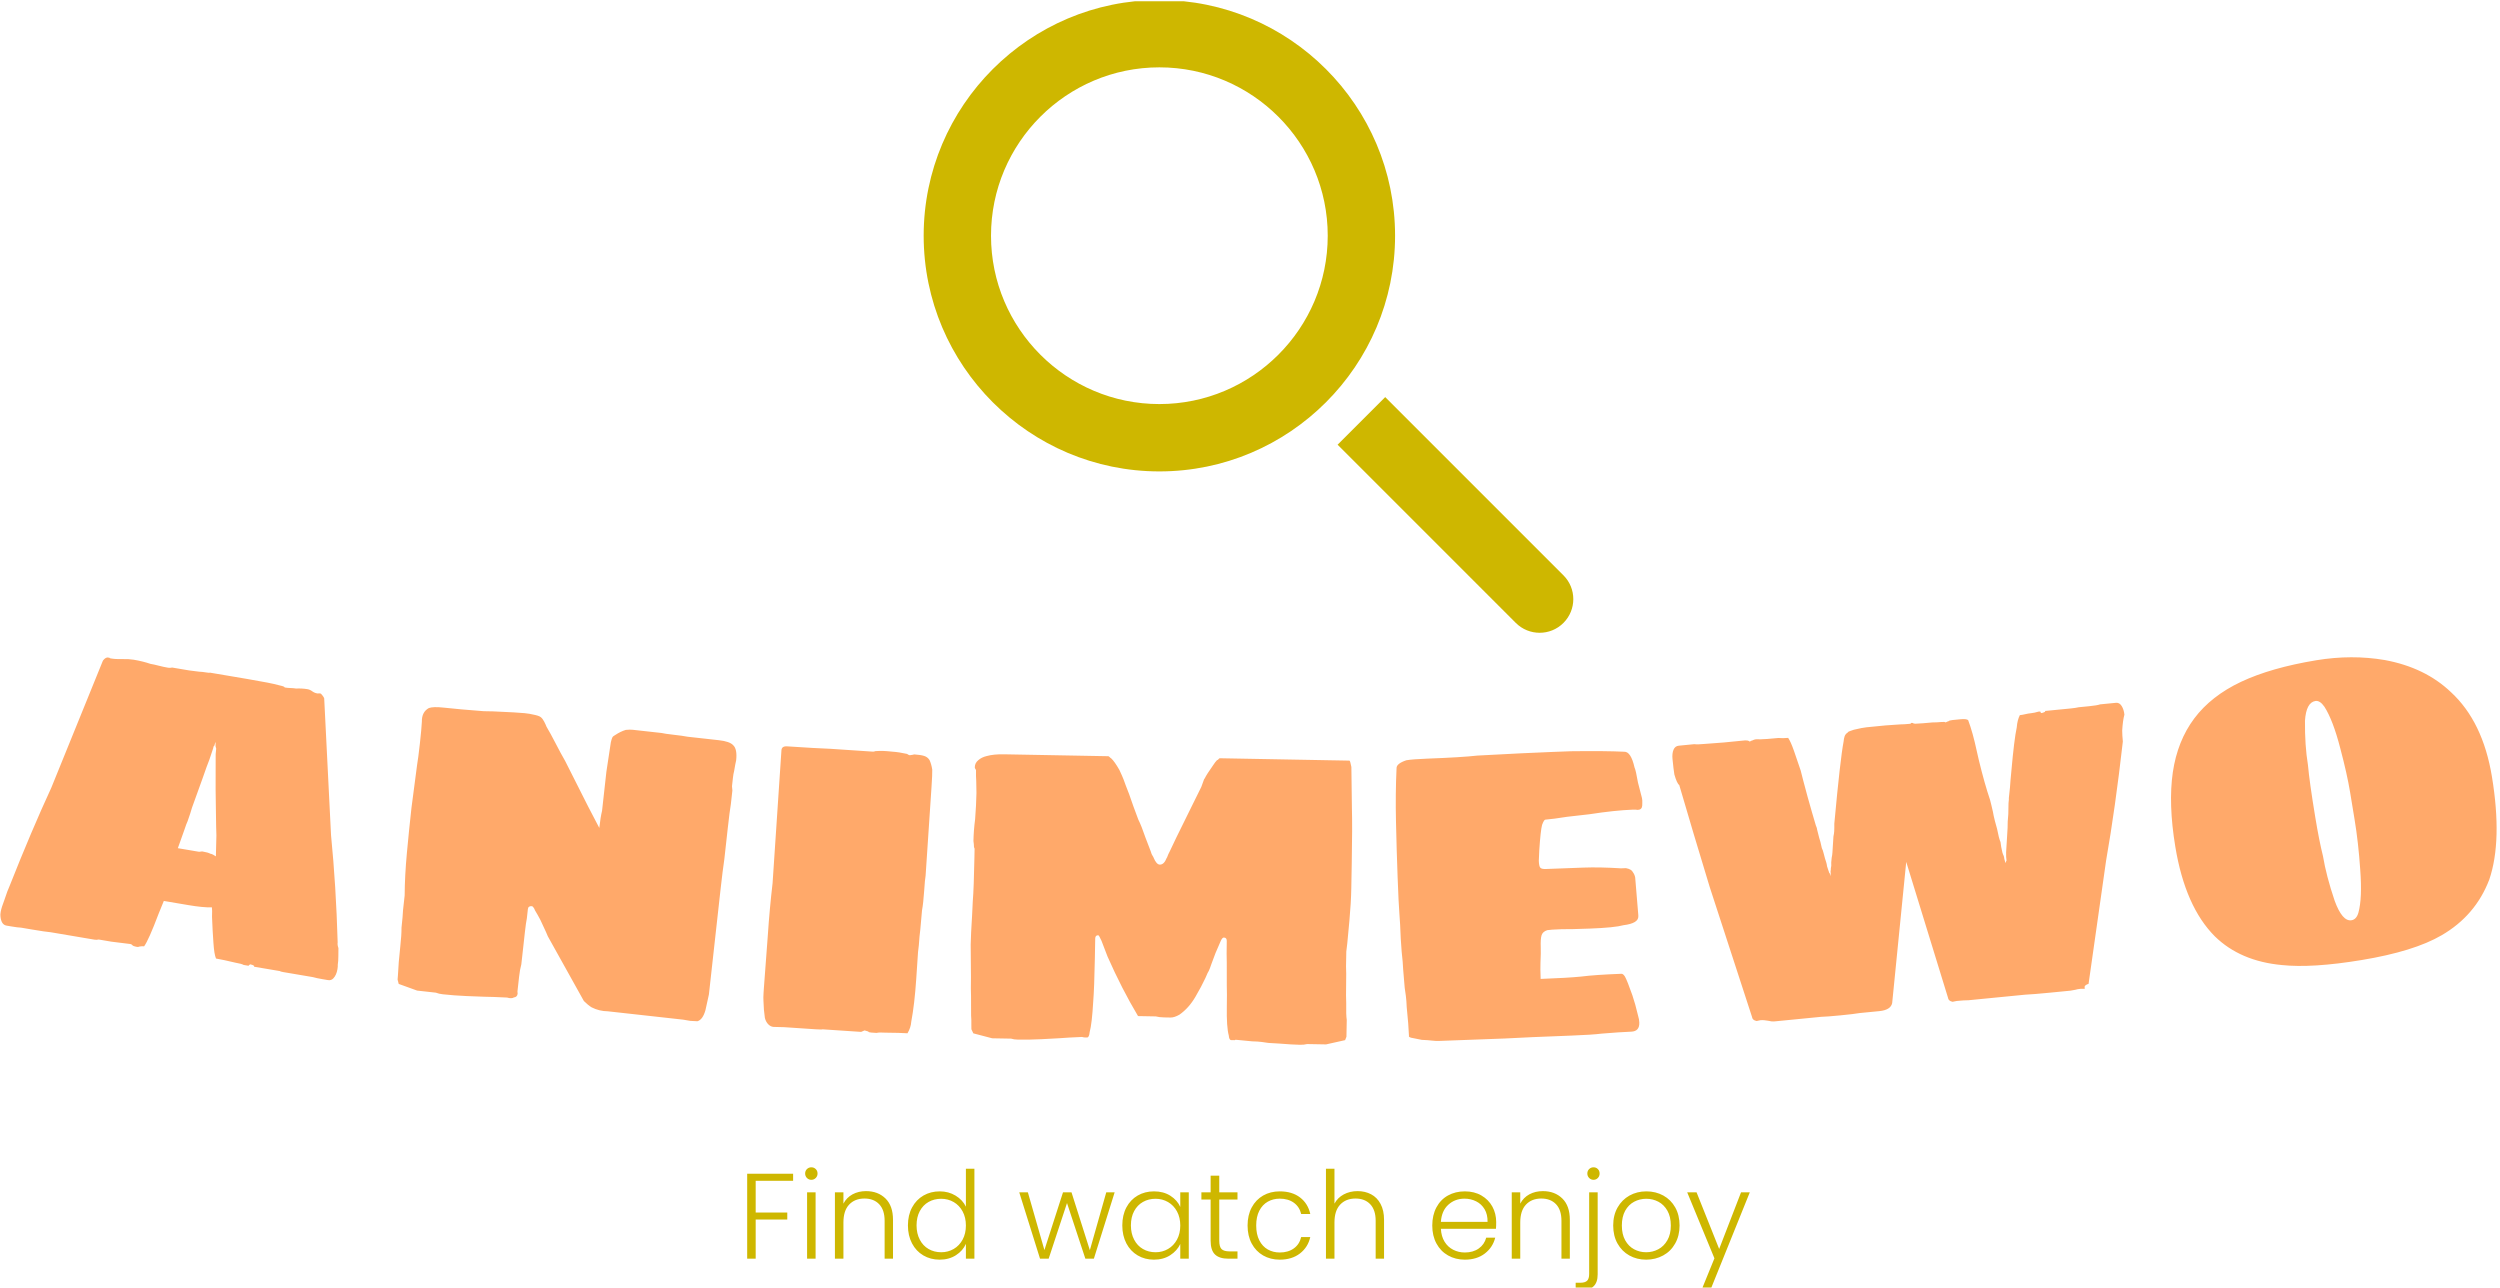 <svg xmlns="http://www.w3.org/2000/svg" version="1.1" xmlns:xlink="http://www.w3.org/1999/xlink" xmlns:svgjs="http://svgjs.dev/svgjs" width="1000" height="515" viewBox="0 0 1000 515"><g transform="matrix(1,0,0,1,-0.606,0.509)"><svg viewBox="0 0 396 204" data-background-color="#fbeaab" preserveAspectRatio="xMidYMid meet" height="515" width="1000" xmlns="http://www.w3.org/2000/svg" xmlns:xlink="http://www.w3.org/1999/xlink"><g id="tight-bounds" transform="matrix(1,0,0,1,0.24,-0.202)"><svg viewBox="0 0 395.52 204.403" height="204.403" width="395.52"><g><svg viewBox="0 0 395.52 204.403" height="204.403" width="395.52"><g transform="matrix(1,0,0,1,0,104.143)"><svg viewBox="0 0 395.52 100.26" height="100.26" width="395.52"><g id="textblocktransform"><svg viewBox="0 0 395.52 100.26" height="100.26" width="395.52" id="textblock"><g><svg viewBox="0 0 395.52 61.398" height="61.398" width="395.52"><g transform="matrix(1,0,0,1,0,0)"><svg width="395.52" viewBox="0.388 -16.422 292.961 45.477" height="61.398" data-palette-color="#ffa96a"><path d="M1.107 15.07c-0.421-0.071-0.658-0.446-0.712-1.125v0c-0.016-0.104-0.005-0.271 0.034-0.501v0c0.055-0.322 0.203-0.797 0.445-1.426v0c0.137-0.41 0.249-0.732 0.336-0.967 0.095-0.241 0.169-0.421 0.224-0.54v0c1.75-4.423 3.394-8.296 4.931-11.62v0l6.023-14.832c0.011-0.066 0.077-0.156 0.198-0.27 0.121-0.115 0.25-0.177 0.387-0.188v0l0.237 0.04c-0.006 0.033 0.041 0.058 0.139 0.074v0c0.394 0.067 0.843 0.092 1.346 0.076v0c0.503-0.016 0.949 0.009 1.337 0.074v0c0.716 0.121 1.375 0.284 1.976 0.488v0c0.296 0.05 0.618 0.122 0.968 0.214 0.356 0.094 0.728 0.174 1.116 0.24v0c0.131 0.022 0.285 0.014 0.46-0.023v0l0.877 0.149 1.115 0.188 1.181 0.15c0.236 0.006 0.514 0.036 0.837 0.091v0c0.263 0.045 0.397 0.05 0.402 0.018v0l0.779 0.132 1.657 0.28 2.05 0.348c1.821 0.309 3.018 0.545 3.592 0.71v0c0.099 0.017 0.238 0.051 0.419 0.102 0.175 0.043 0.274 0.1 0.296 0.171v0c0.223 0.038 0.453 0.06 0.688 0.066 0.236 0.006 0.449 0.025 0.64 0.058v0c0.477-0.021 0.926 0.005 1.346 0.076v0c0.197 0.033 0.383 0.116 0.556 0.247v0c0.18 0.132 0.386 0.218 0.616 0.256v0l0.245-0.009 0.148 0.025c0.087 0.082 0.178 0.189 0.271 0.32 0.098 0.138 0.142 0.24 0.13 0.306v0l0.799 15.988c0.393 3.982 0.653 8.177 0.778 12.587v0c-0.032 0.191-0.002 0.412 0.09 0.665v0c-0.006 0.236-0.009 0.553-0.009 0.952 0 0.399-0.022 0.73-0.067 0.992v0c0.011 0.137-0.003 0.317-0.041 0.541v0c-0.078 0.46-0.24 0.818-0.486 1.074v0c-0.165 0.175-0.375 0.241-0.632 0.197v0l-0.641-0.109c-0.486-0.082-0.858-0.162-1.115-0.239v0l-1.262-0.214-1.223-0.208-0.976-0.165c-0.263-0.045-0.392-0.083-0.386-0.116v0l-3.066-0.52 0.016-0.098c-0.12-0.088-0.279-0.149-0.476-0.183v0c0 0-0.008 0.009-0.025 0.027-0.022 0.01-0.052 0.028-0.09 0.055v0c-0.011 0.066-0.05 0.093-0.116 0.082v0l-0.138-0.023-0.394-0.067c-0.153-0.094-0.473-0.182-0.959-0.264v0c-0.962-0.231-1.722-0.393-2.281-0.488v0c-0.142-0.322-0.243-0.94-0.304-1.857-0.068-0.918-0.122-1.931-0.164-3.04v0c0.022-0.53 0.017-0.9-0.015-1.108v0c-0.706 0.016-1.611-0.07-2.715-0.258v0l-1.519-0.257-1.409-0.239-0.61 1.499c-0.785 2.078-1.353 3.354-1.703 3.829v0c-0.131-0.022-0.298-0.017-0.5 0.017v0c-0.071 0.022-0.135 0.038-0.191 0.049-0.048 0.005-0.072 0.008-0.073 0.008v0l-0.197-0.034c-0.191-0.032-0.33-0.09-0.417-0.172v0c-0.055-0.077-0.131-0.124-0.23-0.14v0l-2.215-0.274-0.779-0.132-0.729-0.124c-0.143 0.043-0.312 0.048-0.51 0.015v0l-0.187-0.032-4.496-0.762-0.434-0.073c-0.367-0.028-1.103-0.136-2.207-0.323v0l-1.272-0.216c-0.262-0.011-0.636-0.057-1.122-0.14v0zM25.681 6.943c0.041-1.636 0.061-2.454 0.061-2.455v0c-0.022-0.47-0.04-1.359-0.055-2.666v0c-0.01-0.34-0.022-1.245-0.037-2.715v0c0.002-1.609 0.003-2.413 0.003-2.413v0c0.012-0.667 0.013-1.252 0.003-1.754v0l0.06-0.65c-0.072-0.174-0.097-0.327-0.075-0.458v0l0.001-0.305c-0.044 0.06-0.077 0.156-0.099 0.288v0c-0.022 0.131-0.069 0.208-0.141 0.23v0l-0.031 0.187-0.207 0.624c-0.071 0.218-0.153 0.464-0.247 0.739-0.099 0.267-0.209 0.556-0.33 0.867v0l-0.469 1.331c-0.708 1.983-1.123 3.133-1.244 3.45v0c-0.093 0.349-0.263 0.872-0.509 1.567v0c-0.105 0.219-0.228 0.55-0.371 0.992v0l-0.776 2.181 2.495 0.423 0.352-0.042 0.098 0.017c0.394 0.067 0.681 0.149 0.861 0.247v0c0.131 0.022 0.249 0.066 0.353 0.131 0.109 0.073 0.211 0.134 0.304 0.184zM52.325 23.132c-0.325-0.036-0.599-0.1-0.824-0.192v0l-0.984-0.109-0.785-0.087-0.438-0.049-2.157-0.782-0.105-0.414c-0.033-0.004-0.029-0.188 0.011-0.553v0c0.042-0.988 0.135-2.121 0.277-3.4v0c0.102-0.921 0.151-1.663 0.146-2.227v0c0.101-0.914 0.161-1.602 0.179-2.063v0l0.191-1.73c0.008-1.522 0.095-3.189 0.263-5.001 0.167-1.806 0.345-3.56 0.534-5.263v0l0.656-5.009c0.095-0.553 0.206-1.403 0.333-2.548v0c0.127-1.146 0.205-2 0.233-2.56v0c-0.016-0.766 0.259-1.303 0.823-1.609v0c0.342-0.123 0.924-0.139 1.746-0.048v0c1.213 0.134 2.773 0.274 4.682 0.418v0l1.094 0.021c1.983 0.086 3.219 0.156 3.71 0.21v0c0.464 0.051 0.79 0.104 0.978 0.159v0c0.46 0.085 0.764 0.185 0.912 0.303 0.155 0.118 0.292 0.297 0.414 0.538 0.127 0.249 0.216 0.443 0.267 0.583v0c0.333 0.567 0.662 1.167 0.988 1.8v0c0.491 0.953 0.892 1.695 1.202 2.226v0l2.689 5.329 1.319 2.531c0.095-0.855 0.203-1.524 0.323-2.007v0l0.507-4.572 0.526-3.473c0.063-0.261 0.116-0.44 0.16-0.536 0.044-0.096 0.102-0.163 0.173-0.202 0.071-0.039 0.126-0.073 0.162-0.102v0c0.428-0.288 0.849-0.493 1.266-0.615v0c0.332-0.03 0.597-0.034 0.796-0.012v0l2.803 0.311 0.586 0.065c0.261 0.063 0.72 0.13 1.376 0.203v0c0.722 0.08 1.294 0.16 1.714 0.24v0l1.67 0.185 1.382 0.154 0.586 0.065c0.855 0.095 1.417 0.291 1.685 0.589v0c0.328 0.305 0.444 0.898 0.346 1.779v0l-0.104 0.491-0.137 0.78c-0.054 0.188-0.1 0.448-0.137 0.78v0l-0.065 0.586-0.044 0.398 0.045 0.498-0.175 1.58c-0.095 0.553-0.217 1.502-0.366 2.847v0l-0.403 3.638c-0.128 0.851-0.277 2.045-0.448 3.582v0l-0.316 2.853-0.187 1.679-0.86 7.763-0.406 1.846c-0.21 0.741-0.522 1.173-0.939 1.295v0l-0.84-0.043-0.83-0.142-2.216-0.246-2.902-0.322-3.002-0.333-0.735-0.081c-0.663-0.006-1.294-0.16-1.891-0.462v0c-0.277-0.165-0.581-0.413-0.913-0.745v0l-4.229-7.592c0.004-0.033-0.29-0.679-0.882-1.939v0c-0.222-0.42-0.432-0.792-0.631-1.117v0c-0.045-0.139-0.106-0.253-0.183-0.342-0.071-0.088-0.123-0.134-0.156-0.138v0c-0.298-0.033-0.462 0.08-0.49 0.338v0l-0.12 1.084c-0.07 0.328-0.146 0.866-0.23 1.614v0l-0.212 1.918-0.209 1.879c-0.11 0.384-0.197 0.87-0.262 1.46v0l-0.109 0.984-0.082 0.735 0.022 0.254c-0.029 0.265-0.177 0.413-0.441 0.444v0c-0.18 0.114-0.446 0.118-0.797 0.013v0c-1.127-0.058-2.022-0.09-2.685-0.097v0c-0.395-0.01-1.086-0.037-2.074-0.079-0.995-0.043-1.919-0.112-2.774-0.207zM91.124 26.959c-0.226-0.015-0.433-0.119-0.621-0.312-0.188-0.193-0.318-0.442-0.391-0.747v0c-0.094-0.601-0.149-1.266-0.167-1.996v0c-0.018-0.235-0.014-0.549 0.012-0.941v0l0.043-0.639 0.458-6.123c0.138-2.075 0.324-4.114 0.558-6.116v0l1.04-15.596c0.022-0.333 0.246-0.485 0.672-0.456v0c2.275 0.152 3.972 0.248 5.092 0.289v0l4.939 0.33c0.1 0.007 0.181-0.005 0.243-0.034 0.069-0.029 0.153-0.04 0.253-0.033v0c0.43-0.038 1.023-0.015 1.779 0.068v0c0.559 0.037 1.147 0.127 1.766 0.268v0c0.191 0.146 0.338 0.19 0.442 0.13v0c0.067 0.004 0.202-0.02 0.406-0.073v0c0.492 0.033 0.876 0.092 1.151 0.177 0.275 0.085 0.488 0.25 0.639 0.493v0c0.14 0.303 0.246 0.674 0.316 1.114v0c0.012 0.328-0.018 1.018-0.088 2.069v0l-0.642 9.628-0.05 0.748c-0.051 0.257-0.107 0.848-0.168 1.773v0c-0.066 0.984-0.15 1.754-0.254 2.308v0l-0.198 2.222c-0.066 0.49-0.124 1.114-0.175 1.873v0l-0.093 0.785-0.211 3.163c-0.132 1.976-0.327 3.65-0.585 5.022v0c-0.031 0.459-0.178 0.91-0.441 1.354v0c-0.592-0.039-1.449-0.063-2.571-0.071v0c-0.525-0.035-0.874-0.025-1.044 0.03v0l-0.499-0.033-0.14-0.009c-0.233-0.016-0.347-0.057-0.342-0.123v0c-0.262-0.084-0.409-0.128-0.443-0.13v0l-0.402 0.174-4.54-0.303c-0.035 0.031-0.303 0.03-0.802-0.003v0l-1.876-0.125-1.826-0.122zM119.804 28.449c-0.327-0.006-0.589-0.044-0.788-0.114v0l-0.99-0.018-0.89-0.016-0.35-0.007-2.21-0.58-0.192-0.404c-0.033-0.001-0.047-0.184-0.04-0.551v0c0.008-0.46-0.001-0.837-0.03-1.13v0l-0.008-2.281c-0.024-0.494-0.027-1.237-0.009-2.231v0l-0.031-3.811c0.015-0.82 0.069-1.956 0.163-3.407v0l0.081-1.679c0.086-1.059 0.151-2.791 0.195-5.197v0l0.006-0.35 0.012-0.64c-0.065-0.101-0.095-0.282-0.09-0.542v0l-0.044-0.351c0.015-0.827 0.081-1.682 0.197-2.567v0c0.087-1.125 0.139-2.148 0.156-3.067v0l-0.025-1.391c-0.027-0.361-0.036-0.787-0.026-1.281v0c0.001-0.033-0.025-0.084-0.077-0.151-0.045-0.068-0.068-0.135-0.067-0.201v0c0.006-0.333 0.145-0.611 0.416-0.833 0.264-0.229 0.594-0.389 0.989-0.482v0c0.536-0.15 1.214-0.218 2.034-0.203v0l8.368 0.153 3.86 0.071c0.033 0.001 0.083 0.032 0.148 0.093 0.059 0.068 0.121 0.119 0.187 0.153v0c0.262 0.238 0.584 0.691 0.965 1.358v0c0.096 0.202 0.199 0.427 0.308 0.676 0.115 0.249 0.265 0.638 0.449 1.168v0c0.224 0.531 0.522 1.346 0.895 2.447v0l0.572 1.54c0.251 0.498 0.535 1.213 0.851 2.146v0c0.095 0.262 0.197 0.527 0.306 0.796 0.109 0.262 0.21 0.527 0.305 0.796v0c0.062 0.235 0.136 0.409 0.221 0.524 0.078 0.115 0.117 0.189 0.116 0.222v0c0.224 0.531 0.465 0.799 0.725 0.803v0c0.333 0.006 0.601-0.252 0.804-0.775v0c0.034-0.033 0.069-0.105 0.104-0.218 0.035-0.113 0.122-0.301 0.261-0.565v0l0.769-1.617 2.057-4.173 0.872-1.764c0.105-0.265 0.186-0.487 0.243-0.666 0.05-0.179 0.109-0.301 0.176-0.367v0c0.139-0.291 0.461-0.795 0.968-1.512v0c0.172-0.264 0.322-0.461 0.451-0.592v0c0.101-0.032 0.168-0.08 0.203-0.146 0.034-0.059 0.085-0.088 0.151-0.088v0l3.86 0.071 8.358 0.153 0.75 0.014 0.49 0.008 0.64 0.012 1.09 0.02c0.067 0.001 0.145 0.249 0.236 0.745v0l0.062 4.852c0.041 1.388 0.035 3.565-0.02 6.53v0l-0.052 2.87c-0.02 1.12-0.093 2.372-0.219 3.756-0.125 1.385-0.208 2.273-0.249 2.666v0l-0.118 0.988-0.032 1.74c0.025 0.461 0.029 1.151 0.012 2.071v0c-0.018 0.993-0.015 1.737 0.01 2.23v0c-0.018 0.96 0.004 1.62 0.063 1.982v0l-0.026 1.429-0.01 0.55-0.157 0.397-2.239 0.5-0.34-0.007-0.89-0.016-0.99-0.018c-0.235 0.062-0.515 0.091-0.842 0.085v0c-0.593-0.011-1.419-0.059-2.478-0.146v0l-1.228-0.072c-0.233-0.038-0.499-0.076-0.798-0.115-0.293-0.039-0.656-0.062-1.089-0.07v0l-1.927-0.185c-0.06-0.001-0.107 0.015-0.141 0.048v0l-0.4-0.008c-0.167-0.003-0.263-0.185-0.29-0.545v0c-0.181-0.663-0.257-1.788-0.229-3.375v0c0.019-1.053 0.018-1.877-0.004-2.47v0l-0.002-2.671c-0.022-0.594-0.023-1.454-0.002-2.58v0c0.005-0.26-0.11-0.392-0.343-0.397v0c-0.133-0.002-0.266 0.158-0.399 0.483v0l-0.575 1.33-0.462 1.232c-0.07 0.192-0.14 0.388-0.211 0.586-0.07 0.199-0.157 0.377-0.26 0.535v0l-0.261 0.595c-0.305 0.655-0.695 1.388-1.17 2.199v0c-0.516 0.884-1.142 1.583-1.879 2.096v0c-0.398 0.226-0.743 0.336-1.036 0.332v0l-0.75-0.014c-0.393-0.007-0.723-0.047-0.988-0.118v0l-1.09-0.02-0.989-0.018c-1.274-2.137-2.469-4.469-3.583-6.997v0l-0.707-1.843c-0.192-0.43-0.318-0.646-0.378-0.647v0c-0.233-0.004-0.352 0.124-0.357 0.383v0l-0.042 2.33c-0.042 2.306-0.107 4.005-0.194 5.097v0c-0.098 1.712-0.236 2.896-0.415 3.553v0c-0.041 0.426-0.142 0.638-0.301 0.635v0l-0.35-0.006-0.249-0.055c-1.121 0.046-2.012 0.097-2.673 0.151v0c-0.394 0.026-1.088 0.063-2.083 0.112-0.988 0.049-1.912 0.065-2.771 0.049zM169.148 28.608c-0.167 0.006-0.414-0.008-0.742-0.042-0.335-0.041-0.733-0.069-1.194-0.086v0l-1.049-0.211c-0.168-0.02-0.292-0.056-0.374-0.106-0.088-0.043-0.116-0.082-0.084-0.117v0c-0.032-0.859-0.121-1.997-0.267-3.412v0c-0.018-0.493-0.051-0.929-0.099-1.308-0.047-0.379-0.093-0.697-0.136-0.955v0l-0.179-2.125c-0.021-0.56-0.081-1.268-0.179-2.125v0l-0.107-1.527c-0.047-1.252-0.099-2.225-0.158-2.916v0c-0.059-0.692-0.13-2.143-0.212-4.355v0c-0.077-2.079-0.14-4.221-0.189-6.428-0.049-2.213-0.027-4.312 0.066-6.296v0c-0.013-0.36 0.369-0.671 1.146-0.934v0c0.497-0.085 1.322-0.149 2.475-0.192v0c2.671-0.099 4.632-0.219 5.881-0.359v0c3.888-0.211 6.822-0.354 8.8-0.427v0l2.168-0.081c2.707-0.034 4.789-0.015 6.247 0.058v0c0.526-0.02 0.929 0.593 1.209 1.837v0c0.109 0.229 0.244 0.822 0.406 1.776v0c0.118 0.489 0.274 1.094 0.468 1.814v0c0.04 0.192 0.054 0.382 0.041 0.569-0.007 0.18-0.009 0.287-0.008 0.32v0c-0.021 0.328-0.198 0.498-0.532 0.51v0c-0.128-0.029-0.325-0.038-0.591-0.028v0c-1.386 0.052-3.08 0.231-5.083 0.539v0l-2.611 0.298c-1.081 0.174-1.934 0.285-2.56 0.335v0c-0.1 0.004-0.226 0.209-0.377 0.614v0c-0.117 0.431-0.227 1.426-0.329 2.985v0l-0.055 1.233c0.016 0.433 0.076 0.704 0.181 0.813 0.097 0.11 0.313 0.158 0.646 0.147v0l4.397-0.164c1.286-0.048 2.758-0.019 4.416 0.086v0l0.589-0.022c0.437 0.084 0.706 0.241 0.809 0.47v0c0.14 0.188 0.232 0.398 0.273 0.631v0l0.364 4.389 0.005 0.15c0.021 0.56-0.56 0.911-1.742 1.056v0c-0.687 0.192-2.003 0.325-3.948 0.397v0c-1.685 0.063-2.775 0.087-3.269 0.071v0c-0.953 0.035-1.528 0.074-1.727 0.114v0c-0.356 0.113-0.579 0.312-0.669 0.596-0.09 0.284-0.122 0.755-0.097 1.414v0c0.016 0.426 0.005 1.037-0.032 1.833v0c-0.019 0.394-0.012 1.021 0.02 1.88v0c2.145-0.08 3.726-0.172 4.743-0.276v0c1.116-0.142 2.696-0.25 4.741-0.327v0c0.133-0.005 0.271 0.107 0.413 0.335v0c0.179 0.32 0.469 1.053 0.872 2.199v0c0.224 0.652 0.452 1.468 0.681 2.447v0c0.075 0.231 0.118 0.476 0.128 0.735v0c0.026 0.693-0.291 1.052-0.951 1.077v0c-0.853 0.032-2.004 0.108-3.454 0.228v0c-0.757 0.095-1.942 0.172-3.554 0.232v0c-3.464 0.129-6.069 0.242-7.812 0.341v0zM216.334 25.604c-1.048 0.103-1.803 0.16-2.265 0.172v0l-1.731 0.17-1.672 0.164-2.02 0.198c-0.259 0.025-0.526 0.001-0.801-0.072v0c-0.335-0.068-0.635-0.088-0.901-0.062v0l-0.443 0.093c-0.335-0.068-0.515-0.231-0.54-0.489v0l-4.975-15.278c-1.324-4.345-2.511-8.321-3.562-11.929v0c-0.179-0.116-0.37-0.53-0.574-1.24v0c-0.065-0.389-0.138-0.995-0.218-1.817v0c-0.042-0.425-0.003-0.783 0.115-1.077 0.119-0.293 0.327-0.454 0.626-0.483v0l0.687-0.067 1.135-0.112c0.231 0.038 0.642 0.027 1.232-0.03v0l2.225-0.168 0.398-0.039 2.11-0.207 0.303 0.02c0.036 0.03 0.071 0.043 0.104 0.04 0.033-0.003 0.05-0.005 0.05-0.004v0l0.06 0.094c0.033-0.003 0.071-0.024 0.114-0.061 0.05-0.038 0.108-0.061 0.175-0.068v0c0.186-0.085 0.312-0.131 0.378-0.137v0l0.149-0.015 0.453 0.006c0.362-0.002 1.066-0.054 2.115-0.157v0c0.338 0.034 0.72 0.03 1.144-0.012v0c0.195 0.282 0.418 0.776 0.668 1.482 0.249 0.699 0.517 1.483 0.803 2.353v0c0.115 0.484 0.382 1.503 0.803 3.056v0c0.141 0.482 0.315 1.094 0.521 1.838v0l0.453 1.543c0.003 0.033 0.026 0.091 0.068 0.174 0.041 0.076 0.068 0.181 0.081 0.314v0l0.246 0.971c0.092 0.252 0.195 0.654 0.309 1.205v0c0.083 0.159 0.153 0.36 0.21 0.603 0.057 0.242 0.111 0.445 0.16 0.607v0c0.049 0.163 0.098 0.315 0.145 0.458 0.047 0.143 0.079 0.297 0.096 0.463v0l0.143 0.438 0.069 0.194c0.009 0.093 0.05 0.169 0.123 0.229v0l0.03 0.299 0.07-0.309-0.024-0.239 0.031-0.204c-0.01-0.1 0.009-0.252 0.055-0.457v0c-0.022-0.226-0.006-0.542 0.048-0.949v0c0.047-0.206 0.076-0.416 0.089-0.632 0.012-0.216 0.025-0.424 0.039-0.627v0l0.079-1.243c0.047-0.206 0.077-0.409 0.09-0.612 0.014-0.196 0.018-0.327 0.012-0.393v0l0.001-0.503c0.463-5.049 0.827-8.267 1.093-9.653v0c0.014-0.202 0.051-0.397 0.113-0.583 0.062-0.187 0.188-0.34 0.377-0.459v0c0.027-0.07 0.128-0.13 0.304-0.181 0.176-0.051 0.312-0.098 0.408-0.14v0c0.681-0.161 1.171-0.256 1.47-0.285v0l0.836-0.082 1.423-0.14 1.726-0.119c0.301-0.003 0.647-0.023 1.039-0.062v0l0.15-0.014c0.031-0.03 0.055-0.056 0.072-0.078 0.012-0.015 0.018-0.022 0.018-0.022v0c0.133-0.013 0.219 0.009 0.258 0.066v0c0.066-0.007 0.107 0 0.122 0.018 0.021 0.011 0.032 0.017 0.032 0.017v0c0.594-0.025 1.285-0.076 2.075-0.154v0c0.328 0.001 0.672-0.016 1.03-0.05v0c0.299-0.029 0.468-0.012 0.507 0.05v0c0.033-0.003 0.081-0.025 0.145-0.064 0.063-0.04 0.128-0.063 0.194-0.069v0c0.06-0.073 0.219-0.122 0.478-0.148v0l0.298-0.029 0.588-0.058c0.524-0.051 0.843-0.016 0.955 0.108v0c0.362 0.963 0.699 2.172 1.009 3.628v0l0.245 1.072c0.449 1.845 0.885 3.393 1.31 4.644v0l0.148 0.588c0.167 0.68 0.259 1.1 0.274 1.26v0c0.066 0.328 0.2 0.848 0.404 1.558v0c0.141 0.75 0.275 1.266 0.404 1.548v0c0.035 0.358 0.109 0.766 0.22 1.224v0c0.049 0.163 0.095 0.282 0.136 0.358 0.034 0.077 0.053 0.132 0.056 0.166v0c0.016 0.166 0.048 0.314 0.094 0.443v0l0.078 0.283c0.051-0.166 0.091-0.267 0.121-0.303v0l-0.044-0.448-0.003-0.542 0.078-1.254 0.095-1.597c-0.009-0.435 0.019-0.97 0.083-1.605v0l0.025-1.289c0.017-0.169 0.03-0.304 0.04-0.406 0.004-0.101 0.004-0.168 0-0.201v0c0.109-0.935 0.174-1.638 0.196-2.109v0l0.098-1.045c0.219-2.48 0.429-4.192 0.632-5.136v0c0.045-0.567 0.166-1.044 0.362-1.432v0c0.199-0.02 0.41-0.057 0.632-0.112 0.229-0.056 0.456-0.095 0.681-0.117v0c0.265-0.026 0.561-0.088 0.886-0.188v0l0.09-0.008c0.1-0.01 0.153 0.019 0.159 0.084v0c0 0 0.002 0.017 0.005 0.05 0.003 0.033 0.021 0.048 0.055 0.045v0c0.133-0.013 0.231-0.039 0.293-0.079 0.063-0.04 0.111-0.061 0.145-0.064v0l0.04-0.105 2.657-0.26 0.348-0.035c0.358-0.035 0.668-0.082 0.931-0.141v0l1.224-0.12c0.624-0.061 1.049-0.133 1.275-0.216v0l1.135-0.111 0.736-0.072c0.265-0.026 0.485 0.1 0.66 0.377 0.175 0.284 0.282 0.622 0.32 1.014v0c-0.124 0.441-0.211 1.062-0.259 1.864v0c0.003 0.368 0.028 0.798 0.076 1.289v0c-0.589 5.196-1.244 9.852-1.965 13.968v0l-2.058 14.47c-0.292 0.096-0.448 0.211-0.468 0.348v0l0.023 0.238-0.492-0.001c-0.265 0.026-0.463 0.062-0.592 0.108v0l-0.583 0.107-2.458 0.241c-1.281 0.126-2.234 0.202-2.861 0.231v0l-2.816 0.276-2.409 0.236-1.433 0.141c-0.328-0.001-0.788 0.027-1.378 0.085v0l-0.493 0.098c-0.335-0.068-0.515-0.231-0.54-0.489v0l-4.899-15.928-1.65 16.57c-0.114 0.54-0.616 0.854-1.505 0.942v0l-2.309 0.226c-0.421 0.075-1.176 0.166-2.264 0.272zM277.487 19.115c-3.868 0.638-6.977 0.833-9.329 0.585v0c-3.259-0.301-5.883-1.422-7.872-3.364v0c-2.323-2.327-3.871-5.835-4.644-10.525v0c-0.553-3.355-0.651-6.264-0.294-8.729 0.364-2.465 1.205-4.577 2.524-6.334v0c1.313-1.75 3.141-3.18 5.485-4.29 2.345-1.103 5.291-1.946 8.836-2.531v0c2.769-0.457 5.444-0.465 8.023-0.025v0c3.171 0.585 5.767 1.847 7.789 3.783v0c2.487 2.299 4.085 5.597 4.793 9.892v0c0.826 5.012 0.724 9.043-0.308 12.091v0c-1.076 2.819-2.943 4.999-5.601 6.539v0c-2.164 1.262-5.298 2.231-9.402 2.908zM276.321 14.442c0.388-0.064 0.657-0.358 0.808-0.883v0c0.314-1.126 0.385-2.827 0.212-5.103v0c-0.141-2.085-0.362-4.038-0.662-5.86v0l-0.322-1.954-0.201-1.223c-0.236-1.434-0.622-3.158-1.157-5.171v0c-0.563-2.184-1.181-3.805-1.856-4.863v0c-0.354-0.509-0.709-0.734-1.064-0.676v0c-0.717 0.118-1.124 0.888-1.22 2.31v0c-0.018 1.942 0.099 3.676 0.35 5.202v0c0.116 1.319 0.402 3.363 0.859 6.132v0c0.306 1.855 0.607 3.376 0.905 4.563v0c0.253 1.533 0.709 3.278 1.37 5.237v0c0.602 1.644 1.262 2.407 1.978 2.289z" opacity="1" transform="matrix(1,0,0,1,0,0)" fill="#ffa96a" class="undefined-text-0" data-fill-palette-color="primary" id="text-0"></path></svg></g></svg></g><g transform="matrix(1,0,0,1,118.32,80.812)"><svg viewBox="0 0 158.88 19.448" height="19.448" width="158.88"><g transform="matrix(1,0,0,1,0,0)"><svg width="158.88" viewBox="4 -37.6 412.51 50.5" height="19.448" data-palette-color="#ceb700"><path d="M4-34.95L22.9-34.95 22.9-32.05 7.5-32.05 7.5-19 20.5-19 20.5-16.1 7.5-16.1 7.5 0 4 0 4-34.95ZM30.4-32.45Q29.35-32.45 28.6-33.2 27.85-33.95 27.85-35.05L27.85-35.05Q27.85-36.15 28.6-36.88 29.35-37.6 30.4-37.6L30.4-37.6Q31.45-37.6 32.2-36.88 32.95-36.15 32.95-35.05L32.95-35.05Q32.95-33.95 32.2-33.2 31.45-32.45 30.4-32.45L30.4-32.45ZM28.65-27.3L32.15-27.3 32.15 0 28.65 0 28.65-27.3ZM52.9-27.8Q57.8-27.8 60.9-24.78 64-21.75 64-16L64-16 64 0 60.55 0 60.55-15.6Q60.55-20.05 58.32-22.4 56.1-24.75 52.25-24.75L52.25-24.75Q48.3-24.75 45.95-22.25 43.6-19.75 43.6-14.9L43.6-14.9 43.6 0 40.1 0 40.1-27.3 43.6-27.3 43.6-22.65Q44.9-25.15 47.35-26.48 49.8-27.8 52.9-27.8L52.9-27.8ZM70.14-13.7Q70.14-17.9 71.84-21.08 73.54-24.25 76.52-25.98 79.49-27.7 83.24-27.7L83.24-27.7Q86.84-27.7 89.74-25.95 92.64-24.2 93.99-21.4L93.99-21.4 93.99-37 97.49-37 97.49 0 93.99 0 93.99-6.1Q92.74-3.25 89.89-1.43 87.04 0.4 83.19 0.4L83.19 0.4Q79.44 0.4 76.47-1.35 73.49-3.1 71.82-6.3 70.14-9.5 70.14-13.7L70.14-13.7ZM93.99-13.65Q93.99-16.95 92.64-19.45 91.29-21.95 88.97-23.3 86.64-24.65 83.84-24.65L83.84-24.65Q80.94-24.65 78.64-23.35 76.34-22.05 75.02-19.58 73.69-17.1 73.69-13.7L73.69-13.7Q73.69-10.35 75.02-7.83 76.34-5.3 78.64-3.98 80.94-2.65 83.84-2.65L83.84-2.65Q86.64-2.65 88.97-4 91.29-5.35 92.64-7.85 93.99-10.35 93.99-13.65L93.99-13.65ZM151.74-27.3L155.19-27.3 146.64 0 143.14 0 135.59-22.9 128.04 0 124.49 0 115.94-27.3 119.49-27.3 126.29-3.55 133.94-27.3 137.44-27.3 144.99-3.5 151.74-27.3ZM158.34-13.7Q158.34-17.9 160.01-21.08 161.69-24.25 164.66-25.98 167.63-27.7 171.38-27.7L171.38-27.7Q175.28-27.7 178.11-25.9 180.94-24.1 182.19-21.3L182.19-21.3 182.19-27.3 185.69-27.3 185.69 0 182.19 0 182.19-6.05Q180.88-3.25 178.06-1.43 175.24 0.4 171.34 0.4L171.34 0.4Q167.63 0.4 164.66-1.35 161.69-3.1 160.01-6.3 158.34-9.5 158.34-13.7L158.34-13.7ZM182.19-13.65Q182.19-16.95 180.84-19.45 179.49-21.95 177.16-23.3 174.84-24.65 172.03-24.65L172.03-24.65Q169.13-24.65 166.84-23.35 164.53-22.05 163.21-19.58 161.88-17.1 161.88-13.7L161.88-13.7Q161.88-10.35 163.21-7.83 164.53-5.3 166.84-3.98 169.13-2.65 172.03-2.65L172.03-2.65Q174.84-2.65 177.16-4 179.49-5.35 180.84-7.85 182.19-10.35 182.19-13.65L182.19-13.65ZM205.73-24.35L198.23-24.35 198.23-7.4Q198.23-4.9 199.18-3.95 200.13-3 202.53-3L202.53-3 205.73-3 205.73 0 201.98 0Q198.28 0 196.48-1.73 194.68-3.45 194.68-7.4L194.68-7.4 194.68-24.35 190.88-24.35 190.88-27.3 194.68-27.3 194.68-34.15 198.23-34.15 198.23-27.3 205.73-27.3 205.73-24.35ZM209.88-13.65Q209.88-17.9 211.58-21.08 213.28-24.25 216.28-25.98 219.28-27.7 223.13-27.7L223.13-27.7Q228.18-27.7 231.46-25.2 234.73-22.7 235.68-18.4L235.68-18.4 231.93-18.4Q231.23-21.35 228.91-23.03 226.58-24.7 223.13-24.7L223.13-24.7Q220.38-24.7 218.18-23.45 215.98-22.2 214.71-19.73 213.43-17.25 213.43-13.65L213.43-13.65Q213.43-10.05 214.71-7.55 215.98-5.05 218.18-3.8 220.38-2.55 223.13-2.55L223.13-2.55Q226.58-2.55 228.91-4.23 231.23-5.9 231.93-8.9L231.93-8.9 235.68-8.9Q234.73-4.7 231.43-2.15 228.13 0.4 223.13 0.4L223.13 0.4Q219.28 0.4 216.28-1.33 213.28-3.05 211.58-6.23 209.88-9.4 209.88-13.65L209.88-13.65ZM255.13-27.8Q258.23-27.8 260.7-26.5 263.18-25.2 264.6-22.53 266.03-19.85 266.03-16L266.03-16 266.03 0 262.58 0 262.58-15.6Q262.58-20.05 260.35-22.4 258.13-24.75 254.28-24.75L254.28-24.75Q250.33-24.75 247.98-22.25 245.63-19.75 245.63-14.9L245.63-14.9 245.63 0 242.13 0 242.13-37 245.63-37 245.63-22.65Q246.93-25.1 249.45-26.45 251.98-27.8 255.13-27.8L255.13-27.8ZM312.17-15.05Q312.17-13.25 312.07-12.3L312.07-12.3 289.42-12.3Q289.57-9.2 290.92-7 292.27-4.8 294.47-3.68 296.67-2.55 299.27-2.55L299.27-2.55Q302.67-2.55 305-4.2 307.32-5.85 308.07-8.65L308.07-8.65 311.77-8.65Q310.77-4.65 307.5-2.13 304.22 0.4 299.27 0.4L299.27 0.4Q295.42 0.4 292.37-1.33 289.32-3.05 287.6-6.23 285.87-9.4 285.87-13.65L285.87-13.65Q285.87-17.9 287.57-21.1 289.27-24.3 292.32-26 295.37-27.7 299.27-27.7L299.27-27.7Q303.17-27.7 306.1-26 309.02-24.3 310.6-21.43 312.17-18.55 312.17-15.05L312.17-15.05ZM308.62-15.15Q308.67-18.2 307.4-20.35 306.12-22.5 303.92-23.6 301.72-24.7 299.12-24.7L299.12-24.7Q295.22-24.7 292.47-22.2 289.72-19.7 289.42-15.15L289.42-15.15 308.62-15.15ZM331.37-27.8Q336.27-27.8 339.37-24.78 342.47-21.75 342.47-16L342.47-16 342.47 0 339.02 0 339.02-15.6Q339.02-20.05 336.8-22.4 334.57-24.75 330.72-24.75L330.72-24.75Q326.77-24.75 324.42-22.25 322.07-19.75 322.07-14.9L322.07-14.9 322.07 0 318.57 0 318.57-27.3 322.07-27.3 322.07-22.65Q323.37-25.15 325.82-26.48 328.27-27.8 331.37-27.8L331.37-27.8ZM352.22-32.45Q351.17-32.45 350.42-33.2 349.67-33.95 349.67-35.05L349.67-35.05Q349.67-36.15 350.42-36.88 351.17-37.6 352.22-37.6L352.22-37.6Q353.27-37.6 353.99-36.88 354.72-36.15 354.72-35.05L354.72-35.05Q354.72-33.95 353.99-33.2 353.27-32.45 352.22-32.45L352.22-32.45ZM353.92-27.3L353.92 6.45Q353.92 9.75 352.27 11.33 350.62 12.9 347.32 12.9L347.32 12.9 344.87 12.9 344.87 9.9 346.77 9.9Q348.72 9.9 349.57 9.08 350.42 8.25 350.42 6.3L350.42 6.3 350.42-27.3 353.92-27.3ZM373.87 0.4Q370.02 0.4 366.94-1.33 363.87-3.05 362.09-6.23 360.31-9.4 360.31-13.65L360.31-13.65Q360.31-17.9 362.12-21.08 363.92-24.25 367.02-25.98 370.12-27.7 373.97-27.7L373.97-27.7Q377.81-27.7 380.94-25.98 384.06-24.25 385.84-21.08 387.62-17.9 387.62-13.65L387.62-13.65Q387.62-9.45 385.81-6.25 384.02-3.05 380.87-1.33 377.72 0.4 373.87 0.4L373.87 0.4ZM373.87-2.65Q376.56-2.65 378.87-3.88 381.17-5.1 382.59-7.58 384.02-10.05 384.02-13.65L384.02-13.65Q384.02-17.25 382.62-19.73 381.22-22.2 378.92-23.43 376.62-24.65 373.92-24.65L373.92-24.65Q371.22-24.65 368.92-23.43 366.62-22.2 365.24-19.73 363.87-17.25 363.87-13.65L363.87-13.65Q363.87-10.05 365.24-7.58 366.62-5.1 368.89-3.88 371.17-2.65 373.87-2.65L373.87-2.65ZM412.91-27.3L416.51-27.3 400.31 12.85 396.66 12.85 401.96-0.15 390.76-27.3 394.61-27.3 403.91-4 412.91-27.3Z" opacity="1" transform="matrix(1,0,0,1,0,0)" fill="#ceb700" class="undefined-text-1" data-fill-palette-color="secondary" id="text-1"></path></svg></g></svg></g></svg></g></svg></g><g transform="matrix(1,0,0,1,146.294,0)"><svg viewBox="0 0 102.932 100.26" height="100.26" width="102.932"><g><svg xmlns="http://www.w3.org/2000/svg" xmlns:xlink="http://www.w3.org/1999/xlink" version="1.1" x="0" y="0" viewBox="2 2.5 19.293 18.792" enable-background="new 0 0 24 24" xml:space="preserve" height="100.26" width="102.932" class="icon-icon-0" data-fill-palette-color="accent" id="icon-0"><path d="M9 2.5c-3.859 0-7 3.14-7 7s3.141 7 7 7 7-3.14 7-7S12.859 2.5 9 2.5zM9 14.5c-2.757 0-5-2.243-5-5s2.243-5 5-5 5 2.243 5 5S11.757 14.5 9 14.5z" fill="#ceb700" data-fill-palette-color="accent"></path><path d="M15.707 14.293l-1.414 1.414L19.586 21c0.391 0.39 1.024 0.39 1.414 0 0.391-0.391 0.391-1.024 0-1.414L15.707 14.293z" fill="#ceb700" data-fill-palette-color="accent"></path></svg></g></svg></g><g></g></svg></g><defs></defs></svg><rect width="395.52" height="204.403" fill="none" stroke="none" visibility="hidden"></rect></g></svg></g></svg>
